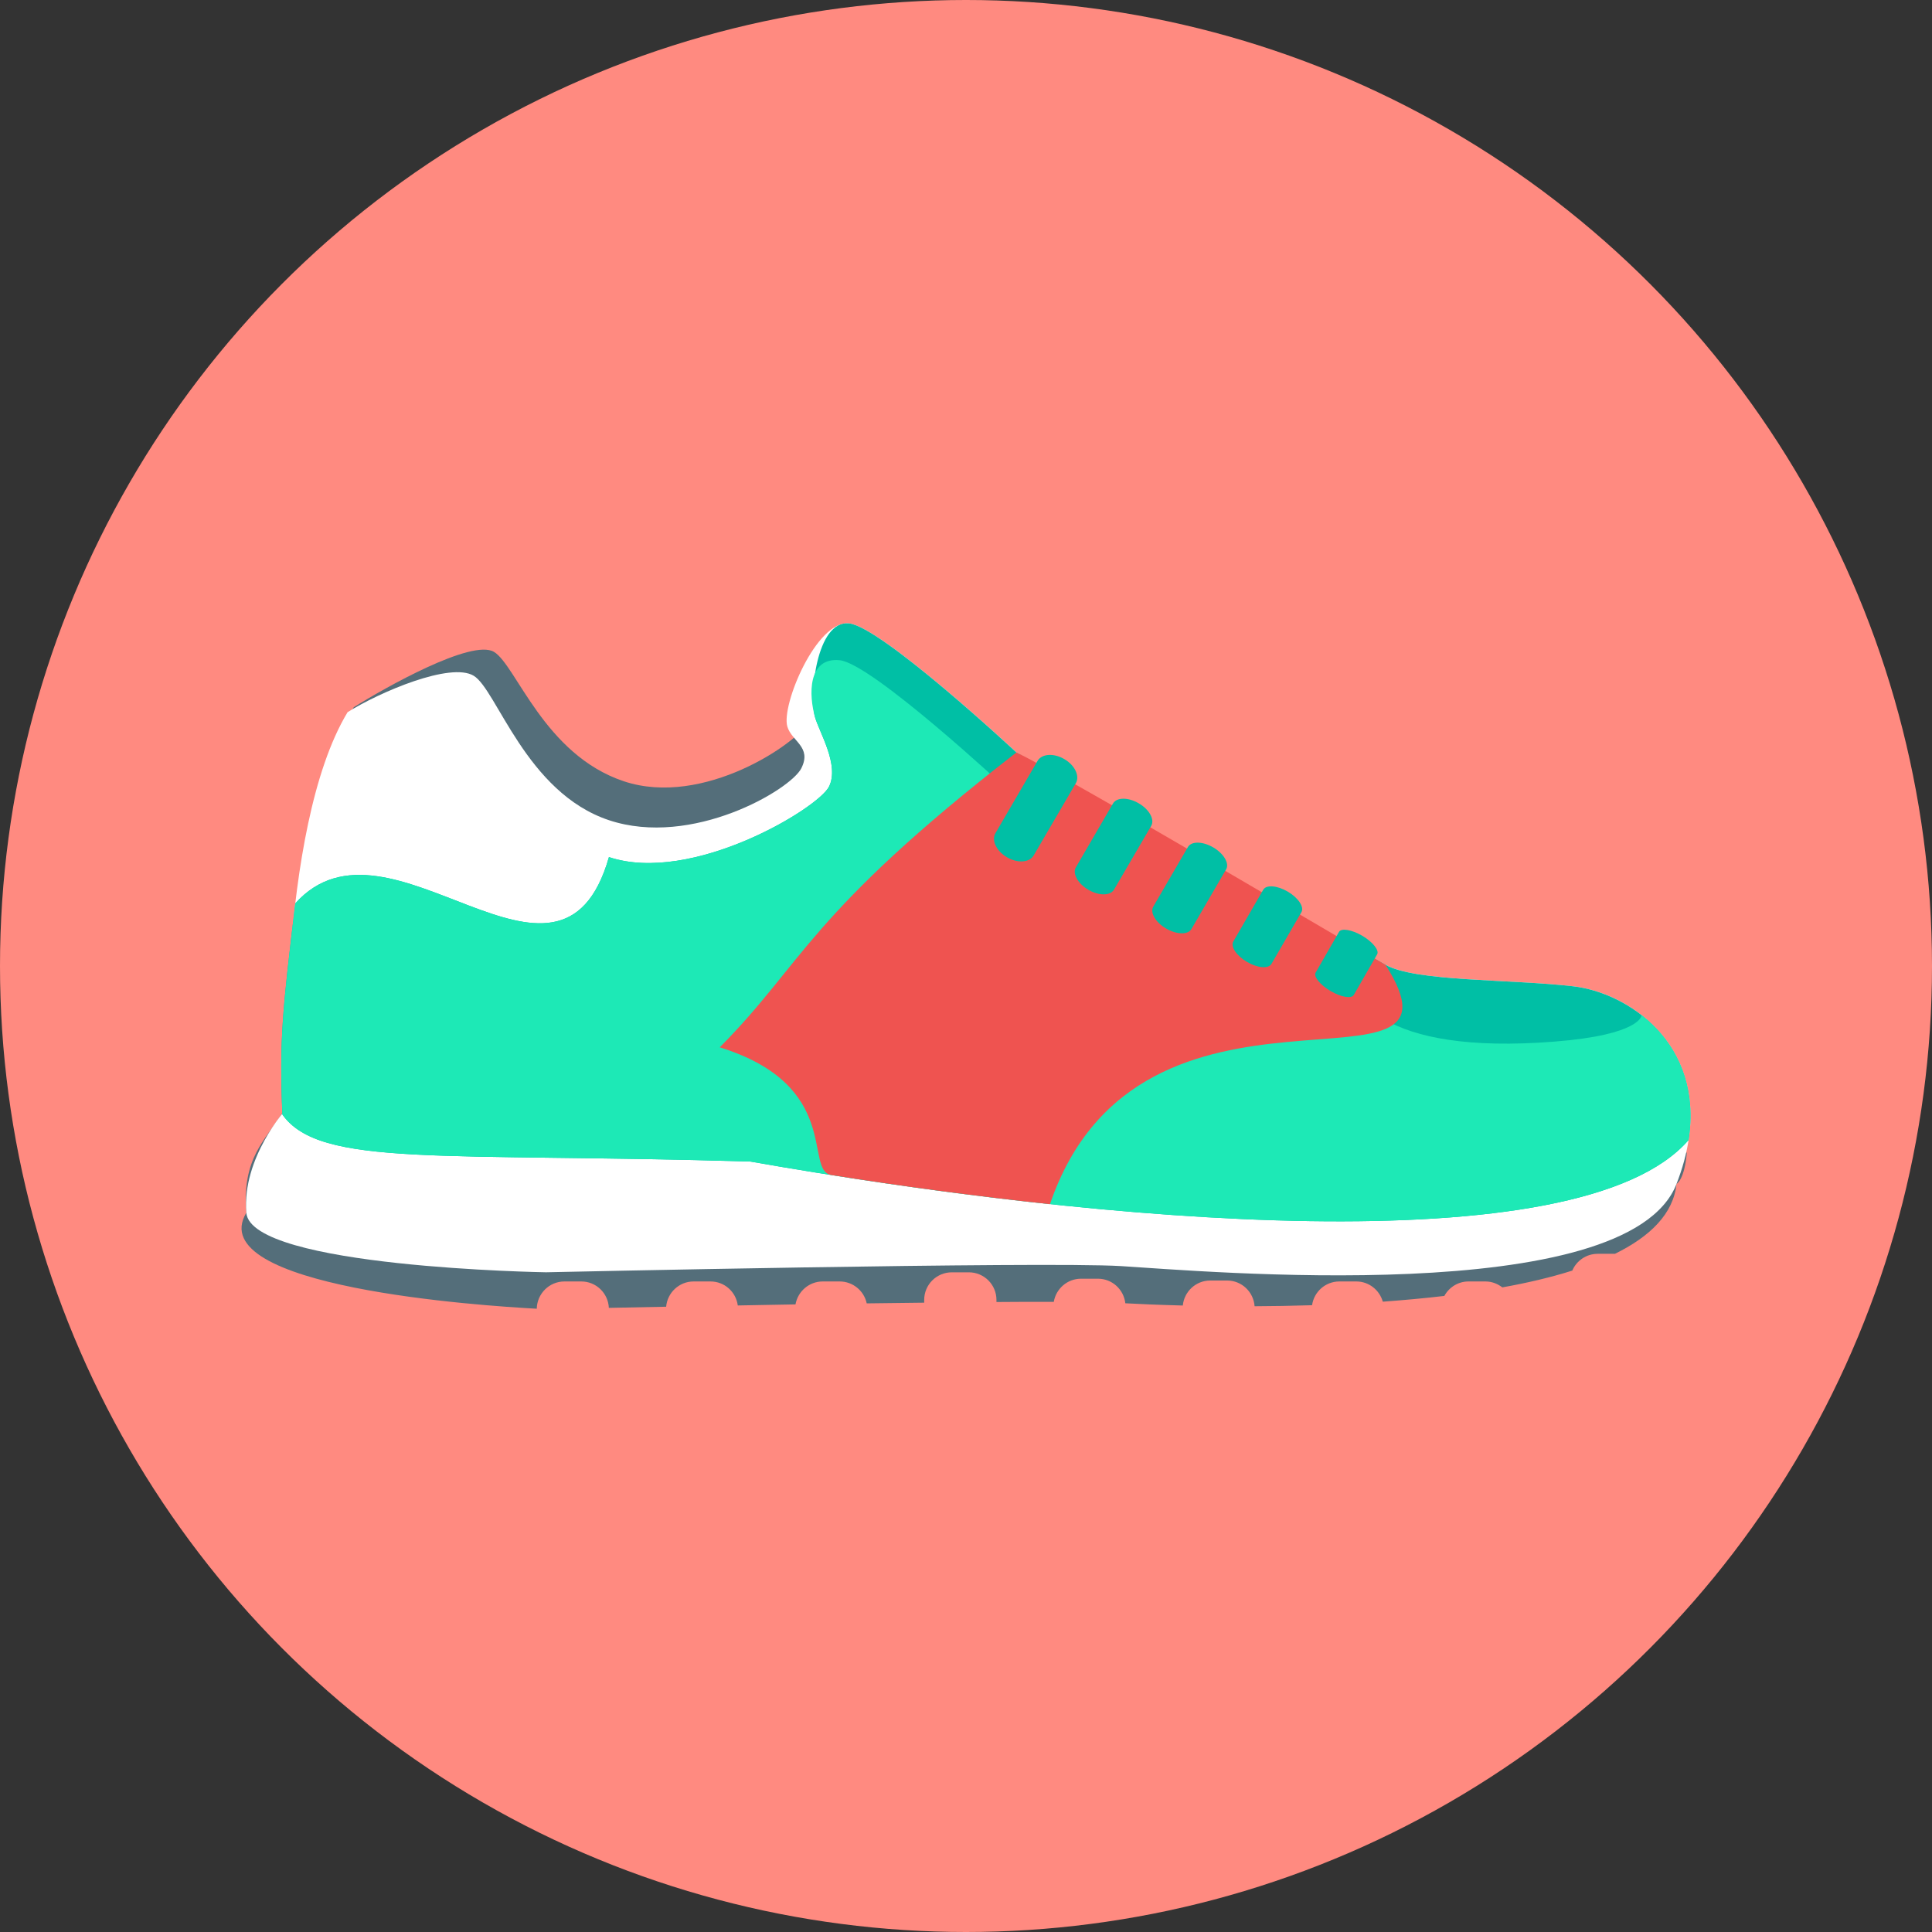 <?xml version="1.0" ?><!DOCTYPE svg  PUBLIC '-//W3C//DTD SVG 1.1//EN'  'http://www.w3.org/Graphics/SVG/1.1/DTD/svg11.dtd'><svg enable-background="new 0 0 64 64" height="64px" version="1.1" viewBox="0 0 64 64" width="64px" xml:space="preserve" xmlns="http://www.w3.org/2000/svg" xmlns:xlink="http://www.w3.org/1999/xlink"><rect x="0" y="0" width="64" height="64" fill="#333333" stroke="none"/><g id="Layer_2"><circle cx="32" cy="32" fill="#FF8A80" r="32"/></g><g id="Layer_1"><g id="sneaker"><path d="M24.31,38.353c-8.847,0.354-14.97-0.489-14.955-1.495    c-0.57,0.932-1.342,1.495-1.195,3.315c-1.478,2.47,7.809,3.084,9.621,3.18c0.01-0.499,0.415-0.903,0.915-0.903h0.562    c0.49,0,0.889,0.388,0.911,0.875c0.554-0.011,1.194-0.024,1.898-0.038c0.041-0.467,0.431-0.837,0.909-0.837h0.56    c0.466,0,0.844,0.345,0.904,0.795c0.622-0.014,1.262-0.021,1.912-0.035c0.076-0.43,0.449-0.76,0.901-0.76h0.562    c0.44,0,0.809,0.311,0.896,0.726c0.644-0.008,1.282-0.016,1.904-0.023v-0.091c0-0.506,0.409-0.915,0.918-0.915h0.56    c0.507,0,0.916,0.409,0.916,0.915v0.069c0.692-0.005,1.333-0.009,1.899-0.005c0.073-0.435,0.448-0.767,0.902-0.767h0.561    c0.472,0,0.855,0.356,0.907,0.814c0.421,0.023,1.079,0.053,1.904,0.074c0.045-0.463,0.433-0.828,0.907-0.828h0.561    c0.483,0,0.875,0.375,0.91,0.852c0.606-0.002,1.245-0.014,1.904-0.034c0.063-0.444,0.441-0.787,0.904-0.787h0.561    c0.419,0,0.769,0.284,0.878,0.67c0.683-0.051,1.367-0.111,2.039-0.191c0.156-0.285,0.453-0.479,0.801-0.479h0.56    c0.213,0,0.404,0.077,0.559,0.196c0.828-0.148,1.612-0.332,2.318-0.556c0.14-0.326,0.463-0.556,0.842-0.556h0.562    c0.004,0,0.005,0,0.01,0c1.168-0.575,1.935-1.327,2.038-2.314c0,0,0.266-0.127,0.343-1.046    C50.616,41.931,35.862,40.617,24.31,38.353z" fill="#546E7A" id="element7_8_"/><path d="M11.718,23.429c-2.246,3.721-1.311,12.234-1.311,12.234s-1.405,1.551-1.264,3.296    c0.138,1.742,9.517,1.889,9.517,1.889s15.768-0.346,18.267-0.197c2.501,0.155,16.092,1.376,17.643-2.605    c0,0-27.454-14.808-27.797-14.124c-0.341,0.685-3.472,2.838-6.11,1.958c-2.638-0.881-3.565-3.844-4.298-4.285    C15.632,21.154,12.745,22.783,11.718,23.429z" fill="#546E7A" id="element6_9_"/><path d="M11.515,23.591C9.17,27.475,9.477,36.738,9.477,36.738s-1.464,1.614-1.317,3.435    c0.146,1.818,9.926,1.973,9.926,1.973s16.445-0.362,19.05-0.205c2.607,0.157,16.783,1.434,18.4-2.721    c1.618-4.156-1.346-6.309-3.424-6.548c-2.08-0.24-5.233-0.149-6.215-0.713c-0.979-0.566-12.226-7.033-12.226-7.033    s-4.481-4.176-5.551-4.276c-1.071-0.101-2.241,2.7-2.04,3.412c0.139,0.496,0.823,0.673,0.466,1.387    c-0.356,0.712-3.621,2.638-6.373,1.721c-2.75-0.915-3.718-4.331-4.482-4.785C14.927,21.924,12.585,22.921,11.515,23.591z" fill="#FFFFFF" id="element5_3_"/><path d="M9.781,29.927c-0.415,3.495-0.533,4.479-0.427,6.992    c1.243,1.761,5.269,1.253,15.505,1.559c11.563,2.035,27.455,3.463,31.077-0.713c0.496-3.207-2.005-4.883-3.825-5.093    c-2.08-0.24-5.233-0.149-6.215-0.713c-0.979-0.566-12.226-7.033-12.226-7.033s-4.481-4.176-5.551-4.276    c-1.071-0.101-1.324,2.394-1.121,3.104c0.137,0.497,0.821,1.594,0.463,2.307c-0.356,0.713-4.537,3.247-7.289,2.332    C18.543,34.097,12.889,26.456,9.781,29.927z" fill="#00BFA5" id="element4_14_"/><path d="M9.781,29.927c-0.415,3.495-0.533,4.479-0.427,6.992    c1.243,1.761,5.269,1.253,15.505,1.559c11.563,2.035,27.455,3.463,31.077-0.713c0.298-1.928-0.487-3.303-1.555-4.135    c0,0-0.004,0.648-2.882,0.874c-2.878,0.229-4.622-0.146-5.604-0.716c-0.979-0.561-12.531-7.639-12.531-7.639    s-4.482-4.176-5.551-4.279c-1.068-0.101-1.019,1.173-0.815,1.883c0.137,0.497,0.821,1.594,0.463,2.307    c-0.356,0.713-4.537,3.247-7.289,2.332C18.543,34.097,12.889,26.456,9.781,29.927z" fill="#1DE9B6" id="element3_4_"/><path d="M27.538,38.925c2.339,0.372,4.793,0.702,7.243,0.966    c2.991-8.749,14.3-2.942,11.115-7.932c-0.979-0.566-10.521-6.216-12.226-7.033c-6.906,5.355-7.054,6.979-9.828,9.768    C27.916,35.957,26.626,38.781,27.538,38.925z" fill="#EF5350" id="element2_15_"/><g id="element_10_"><g><path d="M44.846,32.959c-0.077,0.133-0.422,0.074-0.771-0.131l0,0c-0.348-0.204-0.569-0.479-0.492-0.611      l0.773-1.346c0.077-0.136,0.423-0.074,0.771,0.127l0,0c0.35,0.208,0.568,0.482,0.493,0.615L44.846,32.959z" fill="#00BFA5"/></g><g><path d="M42.119,31.93c-0.098,0.167-0.46,0.141-0.809-0.064l0,0c-0.349-0.204-0.553-0.507-0.455-0.678      l0.992-1.716c0.1-0.17,0.463-0.141,0.812,0.064l0,0c0.349,0.205,0.55,0.508,0.454,0.678L42.119,31.93z" fill="#00BFA5"/></g><g><path d="M39.468,30.775c-0.114,0.196-0.489,0.188-0.84-0.017l0,0c-0.349-0.202-0.538-0.528-0.425-0.724      l1.15-1.978c0.114-0.194,0.489-0.189,0.837,0.015l0,0c0.35,0.205,0.54,0.53,0.429,0.724L39.468,30.775z" fill="#00BFA5"/></g><g><path d="M36.905,29.467c-0.12,0.21-0.502,0.213-0.851,0.008l0,0c-0.349-0.202-0.535-0.538-0.414-0.744      l1.23-2.115c0.122-0.208,0.503-0.21,0.852-0.005l0,0c0.351,0.202,0.534,0.537,0.413,0.747L36.905,29.467z" fill="#00BFA5"/></g><g><path d="M34.241,28.339c-0.139,0.236-0.533,0.264-0.884,0.059l0,0c-0.349-0.204-0.52-0.56-0.383-0.796      l1.397-2.398c0.14-0.236,0.533-0.264,0.884-0.059l0,0c0.35,0.202,0.521,0.562,0.384,0.798L34.241,28.339z" fill="#00BFA5"/></g></g></g></g></svg>